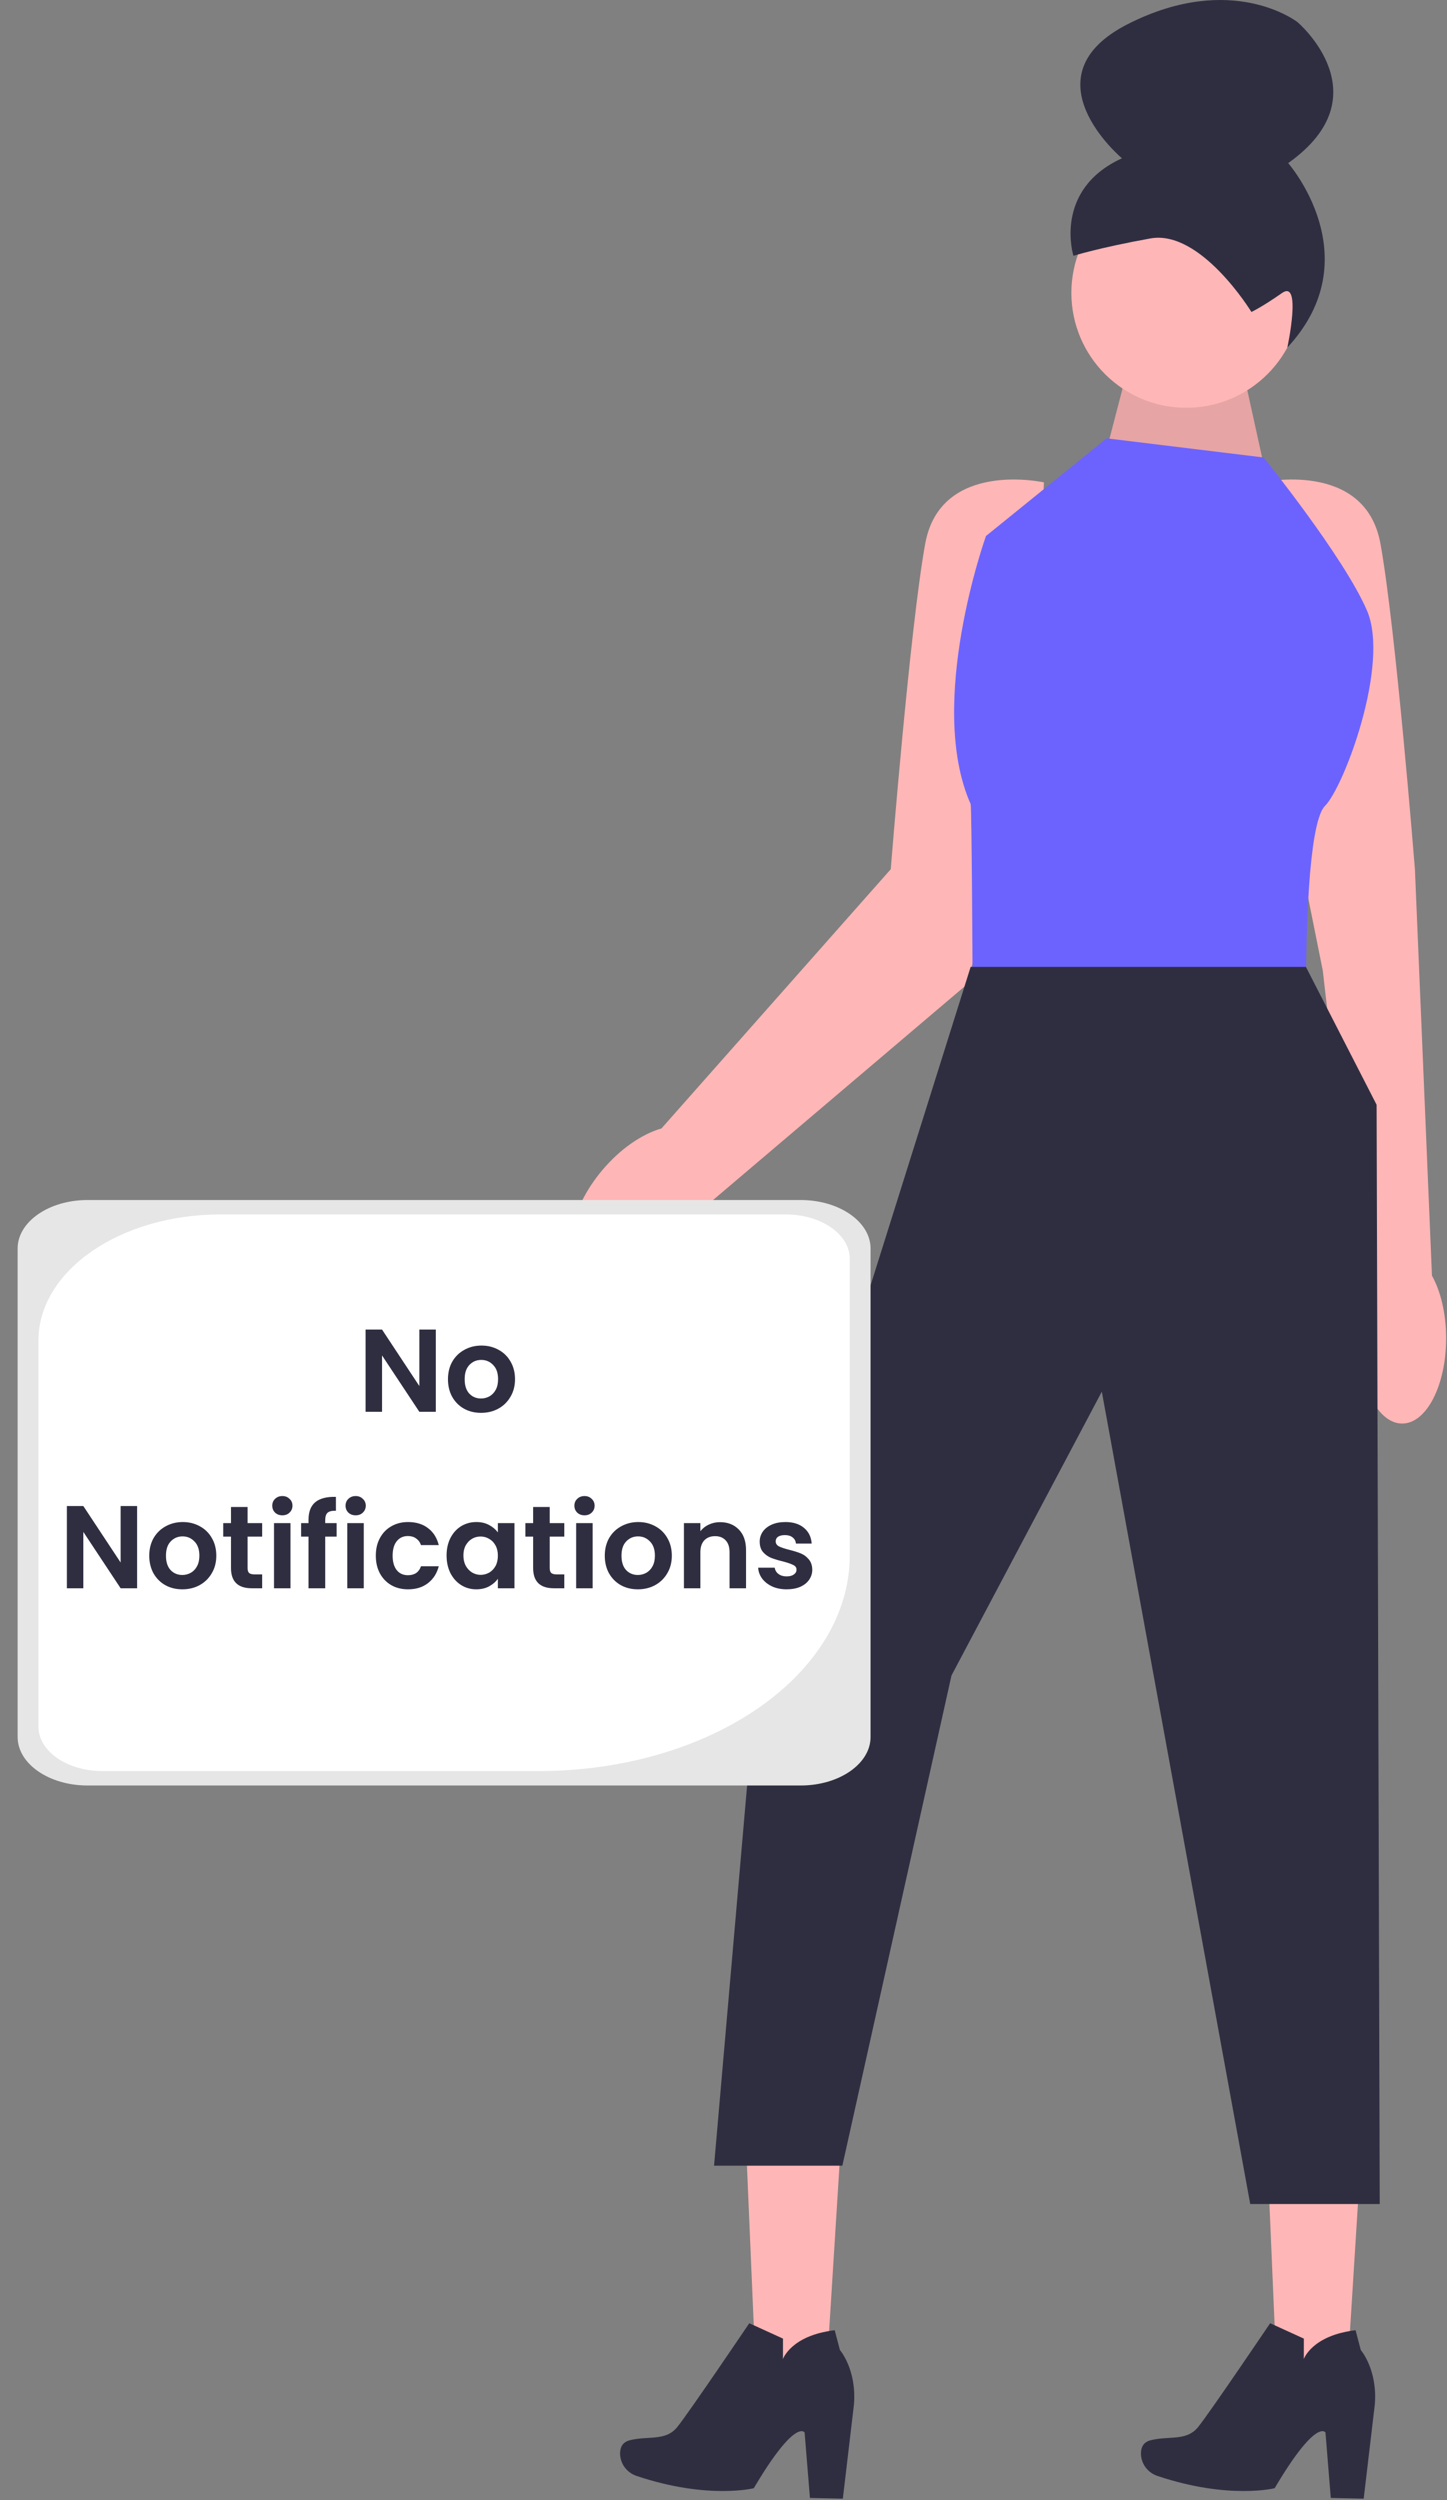 <svg width="246" height="425" viewBox="0 0 246 425" fill="none" xmlns="http://www.w3.org/2000/svg">
<rect x="0" y="0" width="246" height="425" fill="#808080" stroke="none"/>
<path d="M243.443 216.857L240.545 147.764C240.545 147.764 237.289 106.745 234.685 92.421C232.08 78.096 214.501 82.003 214.501 82.003L216.454 123.022L224.882 165L231.441 222.162C231.104 223.816 230.912 225.613 230.912 227.5C230.912 235.508 234.256 242 238.382 242C242.507 242 245.852 235.508 245.852 227.5C245.852 223.288 244.921 219.506 243.443 216.857V216.857Z" fill="#FFB6B6"/>
<path d="M102.367 198.955C105.449 195.284 109.139 192.789 112.454 191.829L151.434 147.764C151.434 147.764 154.69 106.745 157.294 92.421C159.899 78.096 177.478 82.003 177.478 82.003L175.525 123.022L164.456 167.297L118.843 206.022C118.047 207.473 117.07 208.924 115.9 210.317C110.351 216.927 102.823 219.741 99.086 216.604C95.349 213.466 96.817 205.564 102.367 198.955V198.955Z" fill="#FFB6B6"/>
<path d="M188.131 76.469L192.653 59.085L210.269 58.238L215.539 82.2L188.131 76.469Z" fill="#FFB6B6"/>
<path opacity="0.1" d="M188.131 76.469L192.653 59.085L210.269 58.238L215.539 82.2L188.131 76.469Z" fill="black"/>
<path d="M143.149 361.257L126.65 360.314L128.814 410.949L139.994 411.589L143.149 361.257Z" fill="#FFB6B6"/>
<path d="M127.384 394.939L133.113 397.553L133.106 401.026C133.106 401.026 134.488 397.006 141.907 396.129L142.793 399.496C142.793 399.496 145.67 402.799 145.176 408.773L143.288 424.77L137.693 424.642L136.789 413.51C136.789 413.51 135.248 410.984 128.148 422.987C128.148 422.987 120.328 424.958 108.217 420.897C106.553 420.339 105.397 418.785 105.418 417.03C105.43 416.061 105.809 415.166 107.024 414.844C110.116 414.027 113.136 415.064 115.132 412.595C117.129 410.127 127.384 394.939 127.384 394.939V394.939Z" fill="#2F2E41"/>
<path d="M231.698 361.257L215.199 360.314L217.364 410.949L228.544 411.589L231.698 361.257Z" fill="#FFB6B6"/>
<path d="M215.934 394.939L221.663 397.553L221.655 401.026C221.655 401.026 223.038 397.006 230.457 396.129L231.342 399.496C231.342 399.496 234.219 402.799 233.726 408.773L231.837 424.77L226.242 424.642L225.339 413.51C225.339 413.51 223.797 410.984 216.698 422.987C216.698 422.987 208.878 424.958 196.767 420.897C195.102 420.339 193.946 418.785 193.968 417.03C193.98 416.061 194.359 415.166 195.573 414.844C198.666 414.027 201.685 415.064 203.682 412.595C205.679 410.127 215.934 394.939 215.934 394.939V394.939Z" fill="#2F2E41"/>
<path d="M201.675 69.322C212.463 69.322 221.208 60.577 221.208 49.789C221.208 39.002 212.463 30.256 201.675 30.256C190.887 30.256 182.142 39.002 182.142 49.789C182.142 60.577 190.887 69.322 201.675 69.322Z" fill="#FFB6B6"/>
<path d="M212.752 53.036C212.752 53.036 204.164 38.984 195.567 40.535C186.971 42.086 182.489 43.487 182.489 43.487C182.489 43.487 178.989 32.283 190.742 26.908C190.742 26.908 174.109 12.982 191.836 4.045C209.563 -4.892 220.594 3.769 220.594 3.769C220.594 3.769 235.265 16.212 218.998 27.727C218.998 27.727 233.078 43.765 218.857 59.085C218.857 59.085 221.368 47.42 217.953 49.811C214.538 52.203 212.752 53.036 212.752 53.036V53.036Z" fill="#2F2E41"/>
<path d="M214.826 77.771L188.131 74.515L167.622 91.118C167.622 91.118 157.421 119.539 165.017 136.695C165.199 137.106 165.343 165.669 165.343 165.669H222.06C222.06 165.669 222.005 146.228 224.173 139.187C224.482 138.181 224.837 137.428 225.244 137.021C228.5 133.765 236.313 112.93 232.406 103.815C228.499 94.7 214.826 77.771 214.826 77.771V77.771Z" fill="#6C63FF"/>
<path d="M165.017 164.367L129.207 278.309L121.394 368.161H143.205L161.762 284.82L187.316 236.578L212.547 374.672H234.564L234.034 187.807L222.014 164.367H165.017Z" fill="#2F2E41"/>
<path d="M136.132 303.526H14.868C8.324 303.526 3 299.834 3 295.296V212.23C3 207.692 8.324 204 14.868 204H136.132C142.676 204 148 207.692 148 212.23V295.296C148 299.834 142.676 303.526 136.132 303.526Z" fill="#E6E6E6"/>
<path d="M37.451 206.452C20.377 206.452 6.536 216.05 6.536 227.89V293.533C6.536 297.698 11.404 301.074 17.41 301.074H91.559C120.778 301.074 144.464 284.648 144.464 264.386V213.992C144.464 209.828 139.596 206.452 133.591 206.452H37.451V206.452V206.452Z" fill="white"/>
<path d="M74.09 240H71.29L64.95 230.42V240H62.15V226.02H64.95L71.29 235.62V226.02H74.09V240ZM81.777 240.18C80.71 240.18 79.75 239.947 78.897 239.48C78.043 239 77.37 238.327 76.877 237.46C76.397 236.593 76.157 235.593 76.157 234.46C76.157 233.327 76.403 232.327 76.897 231.46C77.403 230.593 78.09 229.927 78.957 229.46C79.823 228.98 80.79 228.74 81.857 228.74C82.923 228.74 83.89 228.98 84.757 229.46C85.623 229.927 86.303 230.593 86.797 231.46C87.303 232.327 87.557 233.327 87.557 234.46C87.557 235.593 87.297 236.593 86.777 237.46C86.27 238.327 85.577 239 84.697 239.48C83.83 239.947 82.857 240.18 81.777 240.18ZM81.777 237.74C82.283 237.74 82.757 237.62 83.197 237.38C83.65 237.127 84.01 236.753 84.277 236.26C84.543 235.767 84.677 235.167 84.677 234.46C84.677 233.407 84.397 232.6 83.837 232.04C83.29 231.467 82.617 231.18 81.817 231.18C81.017 231.18 80.343 231.467 79.797 232.04C79.263 232.6 78.997 233.407 78.997 234.46C78.997 235.513 79.257 236.327 79.777 236.9C80.31 237.46 80.977 237.74 81.777 237.74ZM23.308 270H20.508L14.168 260.42V270H11.368V256.02H14.168L20.508 265.62V256.02H23.308V270ZM30.995 270.18C29.929 270.18 28.969 269.947 28.115 269.48C27.262 269 26.589 268.327 26.095 267.46C25.615 266.593 25.375 265.593 25.375 264.46C25.375 263.327 25.622 262.327 26.115 261.46C26.622 260.593 27.309 259.927 28.175 259.46C29.042 258.98 30.009 258.74 31.075 258.74C32.142 258.74 33.109 258.98 33.975 259.46C34.842 259.927 35.522 260.593 36.015 261.46C36.522 262.327 36.775 263.327 36.775 264.46C36.775 265.593 36.515 266.593 35.995 267.46C35.489 268.327 34.795 269 33.915 269.48C33.049 269.947 32.075 270.18 30.995 270.18ZM30.995 267.74C31.502 267.74 31.975 267.62 32.415 267.38C32.869 267.127 33.229 266.753 33.495 266.26C33.762 265.767 33.895 265.167 33.895 264.46C33.895 263.407 33.615 262.6 33.055 262.04C32.509 261.467 31.835 261.18 31.035 261.18C30.235 261.18 29.562 261.467 29.015 262.04C28.482 262.6 28.215 263.407 28.215 264.46C28.215 265.513 28.475 266.327 28.995 266.9C29.529 267.46 30.195 267.74 30.995 267.74ZM42.089 261.22V266.58C42.089 266.953 42.176 267.227 42.349 267.4C42.536 267.56 42.843 267.64 43.269 267.64H44.569V270H42.809C40.449 270 39.269 268.853 39.269 266.56V261.22H37.949V258.92H39.269V256.18H42.089V258.92H44.569V261.22H42.089ZM48.003 257.6C47.51 257.6 47.096 257.447 46.763 257.14C46.443 256.82 46.283 256.427 46.283 255.96C46.283 255.493 46.443 255.107 46.763 254.8C47.096 254.48 47.51 254.32 48.003 254.32C48.496 254.32 48.903 254.48 49.223 254.8C49.556 255.107 49.723 255.493 49.723 255.96C49.723 256.427 49.556 256.82 49.223 257.14C48.903 257.447 48.496 257.6 48.003 257.6ZM49.383 258.92V270H46.583V258.92H49.383ZM57.23 261.22H55.289V270H52.45V261.22H51.19V258.92H52.45V258.36C52.45 257 52.836 256 53.609 255.36C54.383 254.72 55.55 254.42 57.109 254.46V256.82C56.429 256.807 55.956 256.92 55.69 257.16C55.423 257.4 55.289 257.833 55.289 258.46V258.92H57.23V261.22ZM60.464 257.6C59.971 257.6 59.557 257.447 59.224 257.14C58.904 256.82 58.744 256.427 58.744 255.96C58.744 255.493 58.904 255.107 59.224 254.8C59.557 254.48 59.971 254.32 60.464 254.32C60.957 254.32 61.364 254.48 61.684 254.8C62.017 255.107 62.184 255.493 62.184 255.96C62.184 256.427 62.017 256.82 61.684 257.14C61.364 257.447 60.957 257.6 60.464 257.6ZM61.844 258.92V270H59.044V258.92H61.844ZM63.891 264.46C63.891 263.313 64.124 262.313 64.591 261.46C65.057 260.593 65.704 259.927 66.531 259.46C67.357 258.98 68.304 258.74 69.371 258.74C70.744 258.74 71.877 259.087 72.77 259.78C73.677 260.46 74.284 261.42 74.591 262.66H71.57C71.41 262.18 71.137 261.807 70.751 261.54C70.377 261.26 69.91 261.12 69.35 261.12C68.55 261.12 67.917 261.413 67.451 262C66.984 262.573 66.751 263.393 66.751 264.46C66.751 265.513 66.984 266.333 67.451 266.92C67.917 267.493 68.55 267.78 69.35 267.78C70.484 267.78 71.224 267.273 71.57 266.26H74.591C74.284 267.46 73.677 268.413 72.77 269.12C71.864 269.827 70.731 270.18 69.371 270.18C68.304 270.18 67.357 269.947 66.531 269.48C65.704 269 65.057 268.333 64.591 267.48C64.124 266.613 63.891 265.607 63.891 264.46ZM75.922 264.42C75.922 263.3 76.142 262.307 76.582 261.44C77.035 260.573 77.642 259.907 78.402 259.44C79.175 258.973 80.035 258.74 80.982 258.74C81.808 258.74 82.528 258.907 83.142 259.24C83.768 259.573 84.268 259.993 84.642 260.5V258.92H87.462V270H84.642V268.38C84.282 268.9 83.782 269.333 83.142 269.68C82.515 270.013 81.788 270.18 80.962 270.18C80.028 270.18 79.175 269.94 78.402 269.46C77.642 268.98 77.035 268.307 76.582 267.44C76.142 266.56 75.922 265.553 75.922 264.42ZM84.642 264.46C84.642 263.78 84.508 263.2 84.242 262.72C83.975 262.227 83.615 261.853 83.162 261.6C82.708 261.333 82.222 261.2 81.702 261.2C81.182 261.2 80.702 261.327 80.262 261.58C79.822 261.833 79.462 262.207 79.182 262.7C78.915 263.18 78.782 263.753 78.782 264.42C78.782 265.087 78.915 265.673 79.182 266.18C79.462 266.673 79.822 267.053 80.262 267.32C80.715 267.587 81.195 267.72 81.702 267.72C82.222 267.72 82.708 267.593 83.162 267.34C83.615 267.073 83.975 266.7 84.242 266.22C84.508 265.727 84.642 265.14 84.642 264.46ZM93.456 261.22V266.58C93.456 266.953 93.543 267.227 93.716 267.4C93.903 267.56 94.21 267.64 94.636 267.64H95.936V270H94.176C91.816 270 90.636 268.853 90.636 266.56V261.22H89.316V258.92H90.636V256.18H93.456V258.92H95.936V261.22H93.456ZM99.37 257.6C98.877 257.6 98.464 257.447 98.13 257.14C97.81 256.82 97.65 256.427 97.65 255.96C97.65 255.493 97.81 255.107 98.13 254.8C98.464 254.48 98.877 254.32 99.37 254.32C99.864 254.32 100.27 254.48 100.59 254.8C100.924 255.107 101.09 255.493 101.09 255.96C101.09 256.427 100.924 256.82 100.59 257.14C100.27 257.447 99.864 257.6 99.37 257.6ZM100.75 258.92V270H97.95V258.92H100.75ZM108.437 270.18C107.37 270.18 106.41 269.947 105.557 269.48C104.703 269 104.03 268.327 103.537 267.46C103.057 266.593 102.817 265.593 102.817 264.46C102.817 263.327 103.063 262.327 103.557 261.46C104.063 260.593 104.75 259.927 105.617 259.46C106.483 258.98 107.45 258.74 108.517 258.74C109.583 258.74 110.55 258.98 111.417 259.46C112.283 259.927 112.963 260.593 113.457 261.46C113.963 262.327 114.217 263.327 114.217 264.46C114.217 265.593 113.957 266.593 113.437 267.46C112.93 268.327 112.237 269 111.357 269.48C110.49 269.947 109.517 270.18 108.437 270.18ZM108.437 267.74C108.943 267.74 109.417 267.62 109.857 267.38C110.31 267.127 110.67 266.753 110.937 266.26C111.203 265.767 111.337 265.167 111.337 264.46C111.337 263.407 111.057 262.6 110.497 262.04C109.95 261.467 109.277 261.18 108.477 261.18C107.677 261.18 107.003 261.467 106.457 262.04C105.923 262.6 105.657 263.407 105.657 264.46C105.657 265.513 105.917 266.327 106.437 266.9C106.97 267.46 107.637 267.74 108.437 267.74ZM122.411 258.76C123.731 258.76 124.797 259.18 125.611 260.02C126.424 260.847 126.831 262.007 126.831 263.5V270H124.031V263.88C124.031 263 123.811 262.327 123.371 261.86C122.931 261.38 122.331 261.14 121.571 261.14C120.797 261.14 120.184 261.38 119.731 261.86C119.291 262.327 119.071 263 119.071 263.88V270H116.271V258.92H119.071V260.3C119.444 259.82 119.917 259.447 120.491 259.18C121.077 258.9 121.717 258.76 122.411 258.76ZM133.733 270.18C132.827 270.18 132.013 270.02 131.293 269.7C130.573 269.367 130 268.92 129.573 268.36C129.16 267.8 128.933 267.18 128.893 266.5H131.713C131.767 266.927 131.973 267.28 132.333 267.56C132.707 267.84 133.167 267.98 133.713 267.98C134.247 267.98 134.66 267.873 134.953 267.66C135.26 267.447 135.413 267.173 135.413 266.84C135.413 266.48 135.227 266.213 134.853 266.04C134.493 265.853 133.913 265.653 133.113 265.44C132.287 265.24 131.607 265.033 131.073 264.82C130.553 264.607 130.1 264.28 129.713 263.84C129.34 263.4 129.153 262.807 129.153 262.06C129.153 261.447 129.327 260.887 129.673 260.38C130.033 259.873 130.54 259.473 131.193 259.18C131.86 258.887 132.64 258.74 133.533 258.74C134.853 258.74 135.907 259.073 136.693 259.74C137.48 260.393 137.913 261.28 137.993 262.4H135.313C135.273 261.96 135.087 261.613 134.753 261.36C134.433 261.093 134 260.96 133.453 260.96C132.947 260.96 132.553 261.053 132.273 261.24C132.007 261.427 131.873 261.687 131.873 262.02C131.873 262.393 132.06 262.68 132.433 262.88C132.807 263.067 133.387 263.26 134.173 263.46C134.973 263.66 135.633 263.867 136.153 264.08C136.673 264.293 137.12 264.627 137.493 265.08C137.88 265.52 138.08 266.107 138.093 266.84C138.093 267.48 137.913 268.053 137.553 268.56C137.207 269.067 136.7 269.467 136.033 269.76C135.38 270.04 134.613 270.18 133.733 270.18Z" fill="#2F2E41"/>
</svg>
